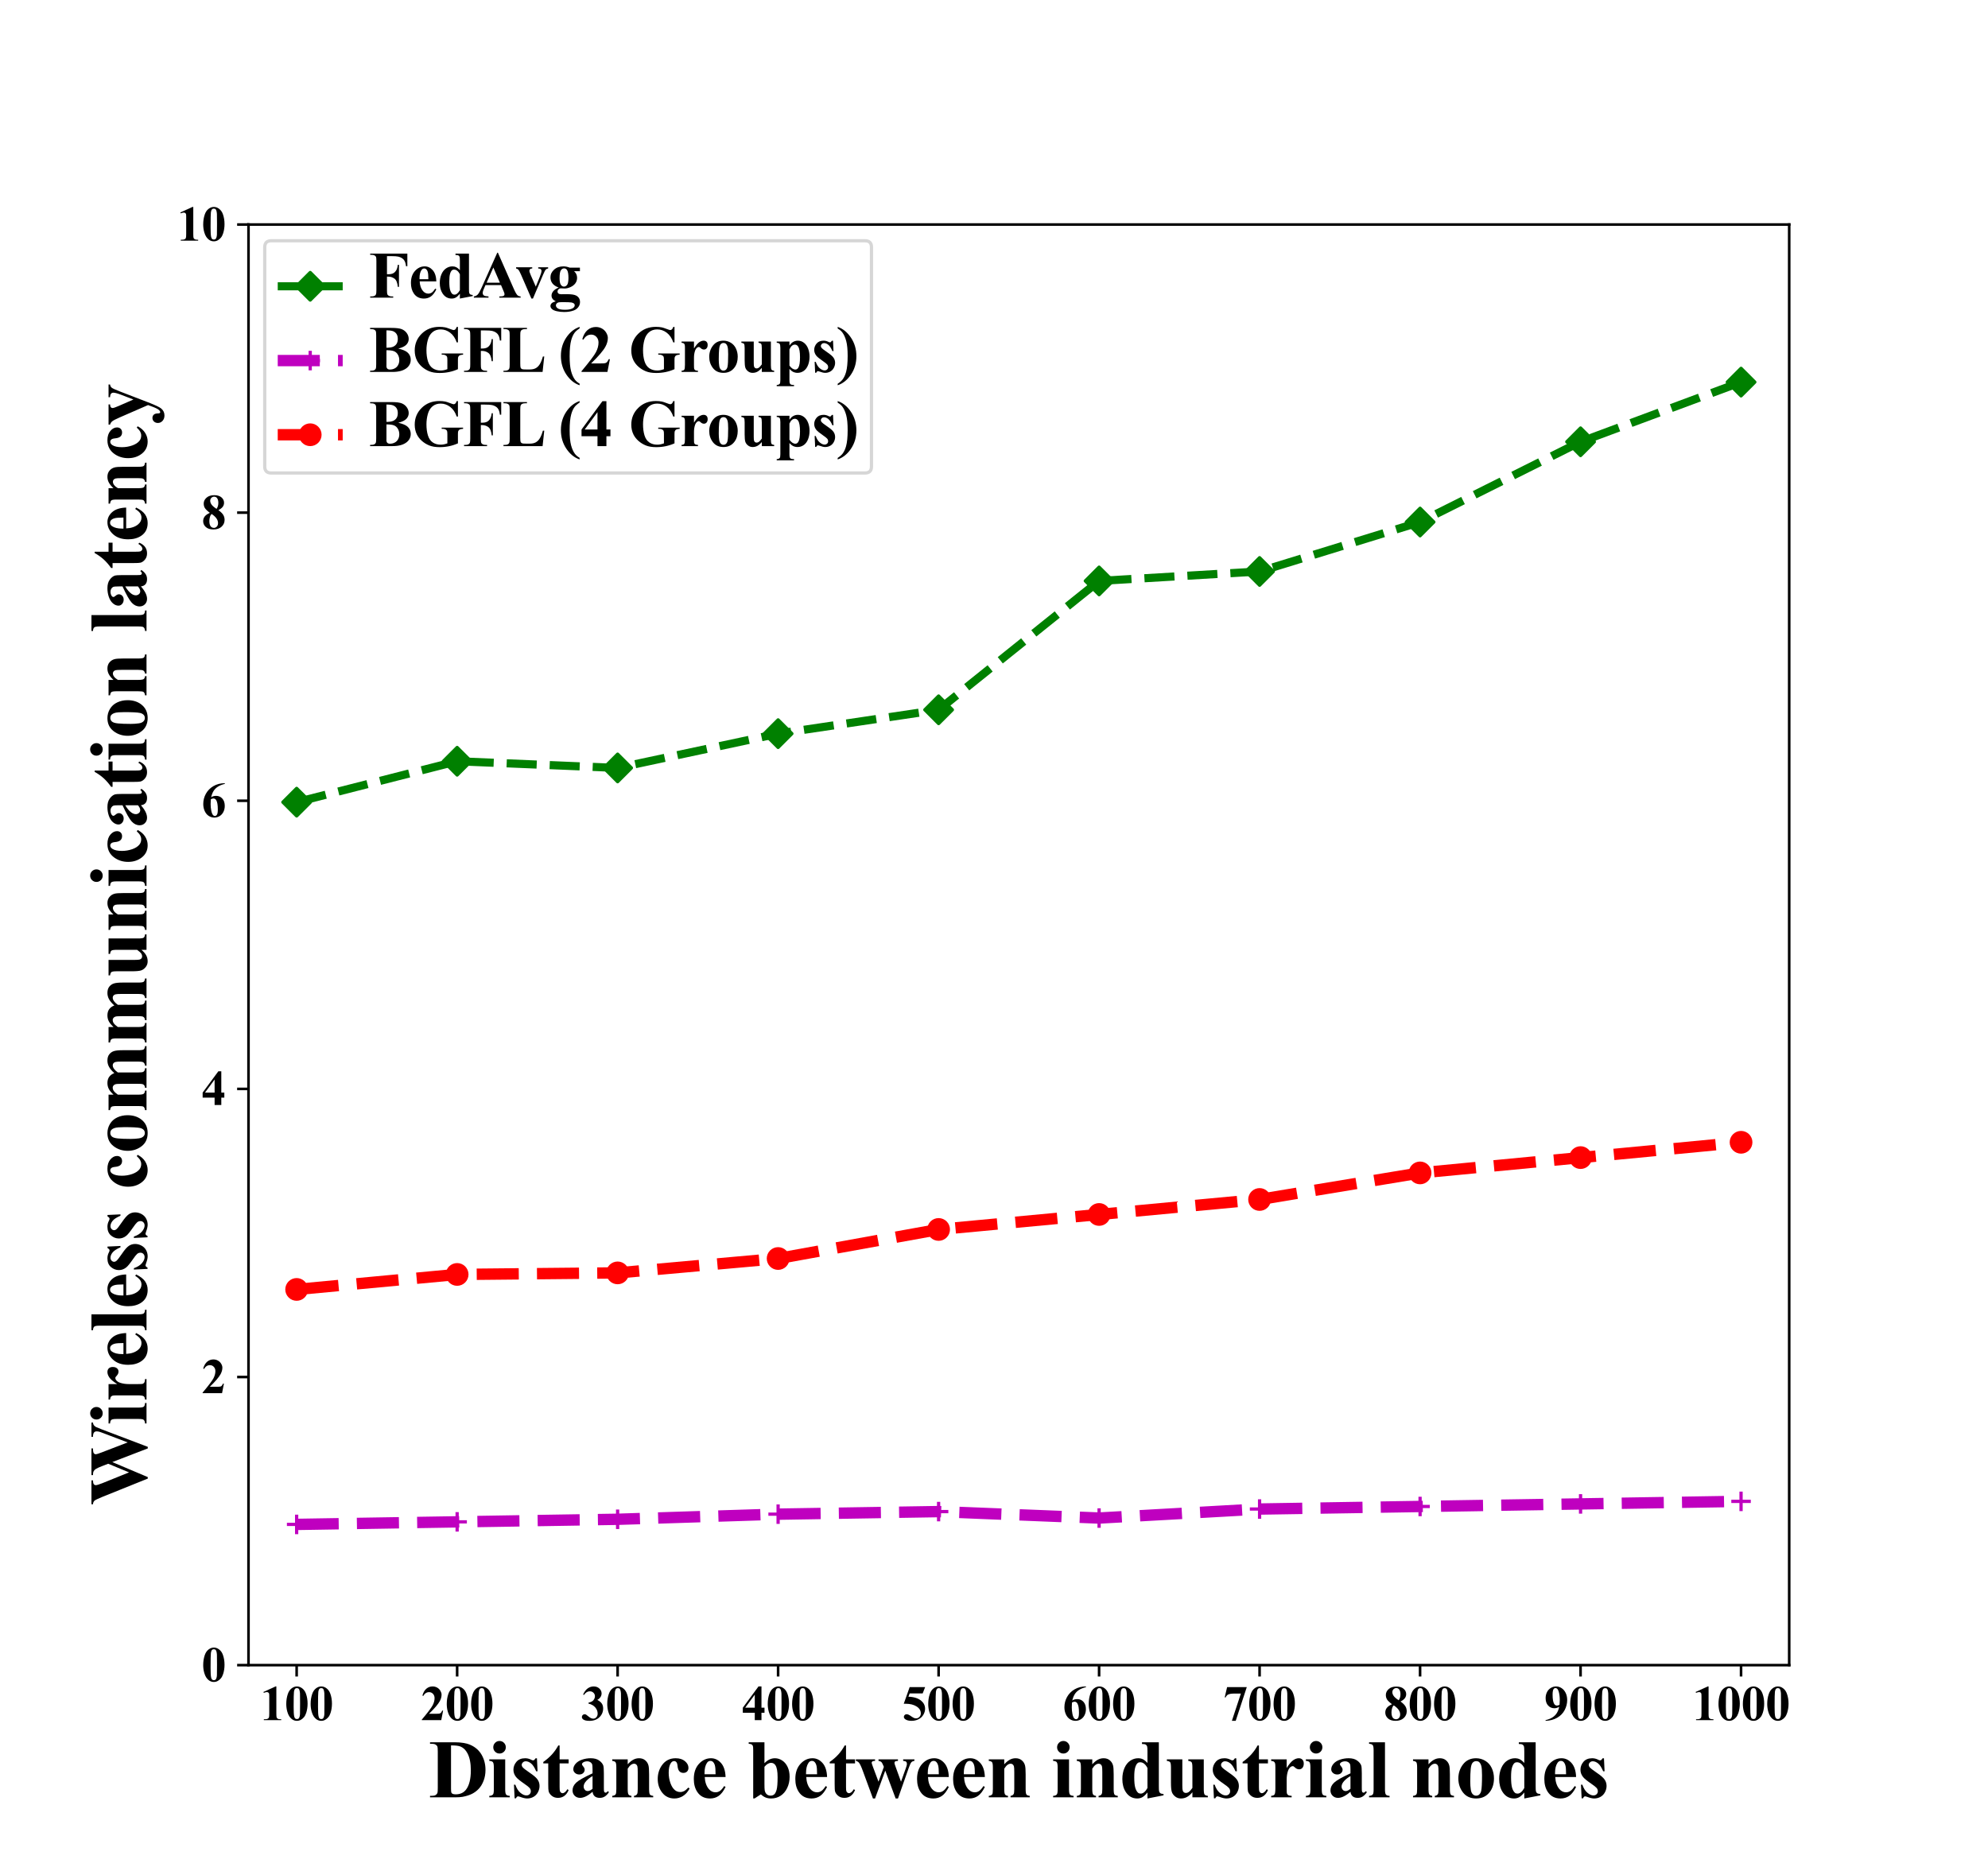 <svg xmlns="http://www.w3.org/2000/svg" xmlns:xlink="http://www.w3.org/1999/xlink" width="816" height="768" version="1.1" viewBox="0 0 612 576"><defs><style type="text/css">*{stroke-linecap:butt;stroke-linejoin:round}</style></defs><g id="figure_1"><g id="patch_1"><path d="M 0 576 L 612 576 L 612 0 L 0 0 z" style="fill:#fff"/></g><g id="axes_1"><g id="patch_2"><path d="M 76.5 512.64 L 550.8 512.64 L 550.8 69.12 L 76.5 69.12 z" style="fill:#fff"/></g><g id="matplotlib.axis_1"><g id="xtick_1"><g id="line2d_1"><defs><path id="m5205956c44" d="M 0 0 L 0 3.5" style="stroke:#000;stroke-width:.8"/></defs><g><use style="stroke:#000;stroke-width:.8" x="91.322" y="512.64" xlink:href="#m5205956c44"/></g></g><g id="text_1"><g transform="translate(80.072 529.573)scale(0.15 -0.15)"><defs><path id="TimesNewRomanPS-BoldMT-31" d="M 2084 4325 L 2084 859 Q 2084 469 2118 361 Q 2153 253 2262 184 Q 2372 116 2613 116 L 2709 116 L 2709 0 L 478 0 L 478 116 L 591 116 Q 863 116 978 178 Q 1094 241 1134 350 Q 1175 459 1175 859 L 1175 3056 Q 1175 3350 1147 3423 Q 1119 3497 1042 3548 Q 966 3600 866 3600 Q 706 3600 478 3500 L 422 3613 L 1981 4325 L 2084 4325 z" transform="scale(0.016)"/><path id="TimesNewRomanPS-BoldMT-30" d="M 2966 2119 Q 2966 1484 2788 934 Q 2681 597 2501 381 Q 2322 166 2094 39 Q 1866 -88 1597 -88 Q 1291 -88 1044 68 Q 797 225 606 516 Q 469 728 366 1081 Q 231 1559 231 2069 Q 231 2759 425 3338 Q 584 3816 909 4070 Q 1234 4325 1597 4325 Q 1966 4325 2286 4073 Q 2606 3822 2756 3397 Q 2966 2813 2966 2119 z M 2003 2125 Q 2003 3238 1991 3422 Q 1959 3856 1841 4009 Q 1763 4109 1588 4109 Q 1453 4109 1375 4034 Q 1259 3925 1218 3648 Q 1178 3372 1178 1719 Q 1178 819 1241 513 Q 1288 291 1375 216 Q 1463 141 1606 141 Q 1763 141 1841 241 Q 1972 416 1991 781 L 2003 2125 z" transform="scale(0.016)"/></defs><use xlink:href="#TimesNewRomanPS-BoldMT-31"/><use x="50" xlink:href="#TimesNewRomanPS-BoldMT-30"/><use x="100" xlink:href="#TimesNewRomanPS-BoldMT-30"/></g></g></g><g id="xtick_2"><g id="line2d_2"><g><use style="stroke:#000;stroke-width:.8" x="140.728" y="512.64" xlink:href="#m5205956c44"/></g></g><g id="text_2"><g transform="translate(129.478 529.573)scale(0.15 -0.15)"><defs><path id="TimesNewRomanPS-BoldMT-32" d="M 2650 0 L 156 0 L 156 69 Q 1303 1434 1548 1906 Q 1794 2378 1794 2828 Q 1794 3156 1591 3373 Q 1388 3591 1094 3591 Q 613 3591 347 3109 L 231 3150 Q 400 3750 744 4037 Q 1088 4325 1538 4325 Q 1859 4325 2125 4175 Q 2391 4025 2541 3764 Q 2691 3503 2691 3275 Q 2691 2859 2459 2431 Q 2144 1853 1081 819 L 1997 819 Q 2334 819 2436 847 Q 2538 875 2603 942 Q 2669 1009 2775 1225 L 2888 1225 L 2650 0 z" transform="scale(0.016)"/></defs><use xlink:href="#TimesNewRomanPS-BoldMT-32"/><use x="50" xlink:href="#TimesNewRomanPS-BoldMT-30"/><use x="100" xlink:href="#TimesNewRomanPS-BoldMT-30"/></g></g></g><g id="xtick_3"><g id="line2d_3"><g><use style="stroke:#000;stroke-width:.8" x="190.134" y="512.64" xlink:href="#m5205956c44"/></g></g><g id="text_3"><g transform="translate(178.884 529.573)scale(0.15 -0.15)"><defs><path id="TimesNewRomanPS-BoldMT-33" d="M 947 2125 L 947 2234 Q 1303 2338 1440 2427 Q 1578 2516 1678 2698 Q 1778 2881 1778 3069 Q 1778 3328 1589 3514 Q 1400 3700 1119 3700 Q 681 3700 375 3238 L 259 3278 Q 484 3800 836 4062 Q 1188 4325 1619 4325 Q 2059 4325 2345 4056 Q 2631 3788 2631 3428 Q 2631 3194 2498 2976 Q 2366 2759 2081 2594 Q 2447 2416 2639 2155 Q 2831 1894 2831 1500 Q 2831 838 2351 373 Q 1872 -91 1066 -91 Q 528 -91 281 88 Q 103 213 103 409 Q 103 553 206 654 Q 309 756 444 756 Q 547 756 638 713 Q 688 688 992 439 Q 1297 191 1563 191 Q 1794 191 1959 373 Q 2125 556 2125 838 Q 2125 1266 1825 1627 Q 1525 1988 947 2125 z" transform="scale(0.016)"/></defs><use xlink:href="#TimesNewRomanPS-BoldMT-33"/><use x="50" xlink:href="#TimesNewRomanPS-BoldMT-30"/><use x="100" xlink:href="#TimesNewRomanPS-BoldMT-30"/></g></g></g><g id="xtick_4"><g id="line2d_4"><g><use style="stroke:#000;stroke-width:.8" x="239.541" y="512.64" xlink:href="#m5205956c44"/></g></g><g id="text_4"><g transform="translate(228.291 529.573)scale(0.15 -0.15)"><defs><path id="TimesNewRomanPS-BoldMT-34" d="M 159 1597 L 2172 4325 L 2553 4325 L 2553 1597 L 2941 1597 L 2941 950 L 2553 950 L 2553 0 L 1694 0 L 1694 950 L 159 950 L 159 1597 z M 463 1597 L 1694 1597 L 1694 3269 L 463 1597 z" transform="scale(0.016)"/></defs><use xlink:href="#TimesNewRomanPS-BoldMT-34"/><use x="50" xlink:href="#TimesNewRomanPS-BoldMT-30"/><use x="100" xlink:href="#TimesNewRomanPS-BoldMT-30"/></g></g></g><g id="xtick_5"><g id="line2d_5"><g><use style="stroke:#000;stroke-width:.8" x="288.947" y="512.64" xlink:href="#m5205956c44"/></g></g><g id="text_5"><g transform="translate(277.697 529.573)scale(0.15 -0.15)"><defs><path id="TimesNewRomanPS-BoldMT-35" d="M 975 4238 L 2959 4238 L 2644 3431 L 975 3431 L 816 3009 Q 1894 2969 2475 2472 Q 2953 2063 2953 1453 Q 2953 1063 2731 689 Q 2509 316 2106 114 Q 1703 -88 1222 -88 Q 703 -88 425 106 Q 231 244 231 419 Q 231 553 332 656 Q 434 759 569 759 Q 691 759 816 709 Q 941 659 1244 447 Q 1434 316 1572 266 Q 1669 228 1791 228 Q 2047 228 2226 415 Q 2406 603 2406 866 Q 2406 1416 1856 1759 Q 1306 2103 469 2103 Q 384 2103 216 2100 L 975 4238 z" transform="scale(0.016)"/></defs><use xlink:href="#TimesNewRomanPS-BoldMT-35"/><use x="50" xlink:href="#TimesNewRomanPS-BoldMT-30"/><use x="100" xlink:href="#TimesNewRomanPS-BoldMT-30"/></g></g></g><g id="xtick_6"><g id="line2d_6"><g><use style="stroke:#000;stroke-width:.8" x="338.353" y="512.64" xlink:href="#m5205956c44"/></g></g><g id="text_6"><g transform="translate(327.103 529.573)scale(0.15 -0.15)"><defs><path id="TimesNewRomanPS-BoldMT-36" d="M 3006 4325 L 3006 4238 Q 2441 4094 2098 3867 Q 1756 3641 1557 3317 Q 1359 2994 1250 2516 Q 1388 2609 1478 2638 Q 1681 2700 1888 2700 Q 2363 2700 2680 2354 Q 2997 2009 2997 1413 Q 2997 994 2825 644 Q 2653 294 2337 103 Q 2022 -88 1663 -88 Q 1272 -88 940 126 Q 609 341 423 753 Q 238 1166 238 1650 Q 238 2363 580 2977 Q 922 3591 1551 3955 Q 2181 4319 3006 4325 z M 1209 2263 Q 1184 1831 1184 1631 Q 1184 1200 1267 797 Q 1350 394 1494 231 Q 1597 116 1738 116 Q 1881 116 1993 283 Q 2106 450 2106 963 Q 2106 1825 1897 2153 Q 1763 2366 1534 2366 Q 1409 2366 1209 2263 z" transform="scale(0.016)"/></defs><use xlink:href="#TimesNewRomanPS-BoldMT-36"/><use x="50" xlink:href="#TimesNewRomanPS-BoldMT-30"/><use x="100" xlink:href="#TimesNewRomanPS-BoldMT-30"/></g></g></g><g id="xtick_7"><g id="line2d_7"><g><use style="stroke:#000;stroke-width:.8" x="387.759" y="512.64" xlink:href="#m5205956c44"/></g></g><g id="text_7"><g transform="translate(376.509 529.573)scale(0.15 -0.15)"><defs><path id="TimesNewRomanPS-BoldMT-37" d="M 1134 -88 L 2288 3409 L 1409 3409 Q 894 3409 634 3275 Q 453 3181 334 2922 L 216 2922 L 522 4238 L 3047 4238 L 1625 -88 L 1134 -88 z" transform="scale(0.016)"/></defs><use xlink:href="#TimesNewRomanPS-BoldMT-37"/><use x="50" xlink:href="#TimesNewRomanPS-BoldMT-30"/><use x="100" xlink:href="#TimesNewRomanPS-BoldMT-30"/></g></g></g><g id="xtick_8"><g id="line2d_8"><g><use style="stroke:#000;stroke-width:.8" x="437.166" y="512.64" xlink:href="#m5205956c44"/></g></g><g id="text_8"><g transform="translate(425.916 529.573)scale(0.15 -0.15)"><defs><path id="TimesNewRomanPS-BoldMT-38" d="M 2181 2394 Q 2628 2066 2801 1783 Q 2975 1500 2975 1134 Q 2975 622 2589 267 Q 2203 -88 1541 -88 Q 913 -88 569 221 Q 225 531 225 978 Q 225 1319 423 1575 Q 622 1831 1084 2044 Q 581 2428 439 2672 Q 297 2916 297 3238 Q 297 3663 658 3986 Q 1019 4309 1647 4309 Q 2253 4309 2579 4023 Q 2906 3738 2906 3338 Q 2906 3038 2729 2808 Q 2553 2578 2181 2394 z M 1944 2553 Q 2059 2709 2115 2903 Q 2172 3097 2172 3328 Q 2172 3734 1997 3950 Q 1866 4116 1634 4116 Q 1425 4116 1278 3964 Q 1131 3813 1131 3588 Q 1131 3359 1295 3114 Q 1459 2869 1944 2553 z M 1319 1894 Q 1222 1806 1181 1734 Q 1119 1625 1069 1415 Q 1019 1206 1019 978 Q 1019 684 1094 486 Q 1169 288 1308 200 Q 1447 113 1594 113 Q 1822 113 1978 280 Q 2134 447 2134 738 Q 2134 1344 1319 1894 z" transform="scale(0.016)"/></defs><use xlink:href="#TimesNewRomanPS-BoldMT-38"/><use x="50" xlink:href="#TimesNewRomanPS-BoldMT-30"/><use x="100" xlink:href="#TimesNewRomanPS-BoldMT-30"/></g></g></g><g id="xtick_9"><g id="line2d_9"><g><use style="stroke:#000;stroke-width:.8" x="486.572" y="512.64" xlink:href="#m5205956c44"/></g></g><g id="text_9"><g transform="translate(475.322 529.573)scale(0.15 -0.15)"><defs><path id="TimesNewRomanPS-BoldMT-39" d="M 197 -88 L 197 0 Q 716 119 1077 350 Q 1438 581 1648 922 Q 1859 1263 1944 1706 Q 1750 1606 1614 1567 Q 1478 1528 1328 1528 Q 847 1528 526 1875 Q 206 2222 206 2825 Q 206 3244 379 3592 Q 553 3941 875 4133 Q 1197 4325 1544 4325 Q 1916 4325 2247 4112 Q 2578 3900 2775 3497 Q 2972 3094 2972 2578 Q 2972 1909 2651 1296 Q 2331 684 1697 314 Q 1063 -56 197 -88 z M 1991 1969 Q 2022 2319 2022 2584 Q 2022 3153 1891 3644 Q 1816 3916 1669 4044 Q 1591 4113 1466 4113 Q 1309 4113 1222 3978 Q 1100 3794 1100 3275 Q 1100 2409 1306 2081 Q 1441 1869 1669 1869 Q 1791 1869 1991 1969 z" transform="scale(0.016)"/></defs><use xlink:href="#TimesNewRomanPS-BoldMT-39"/><use x="50" xlink:href="#TimesNewRomanPS-BoldMT-30"/><use x="100" xlink:href="#TimesNewRomanPS-BoldMT-30"/></g></g></g><g id="xtick_10"><g id="line2d_10"><g><use style="stroke:#000;stroke-width:.8" x="535.978" y="512.64" xlink:href="#m5205956c44"/></g></g><g id="text_10"><g transform="translate(520.978 529.573)scale(0.15 -0.15)"><use xlink:href="#TimesNewRomanPS-BoldMT-31"/><use x="50" xlink:href="#TimesNewRomanPS-BoldMT-30"/><use x="100" xlink:href="#TimesNewRomanPS-BoldMT-30"/><use x="150" xlink:href="#TimesNewRomanPS-BoldMT-30"/></g></g></g><g id="text_11"><g transform="translate(132.046 553.336)scale(0.25 -0.25)"><defs><path id="TimesNewRomanPS-BoldMT-44" d="M 84 0 L 84 116 L 225 116 Q 409 116 507 173 Q 606 231 653 331 Q 681 397 681 725 L 681 3513 Q 681 3838 647 3919 Q 613 4000 508 4061 Q 403 4122 225 4122 L 84 4122 L 84 4238 L 1981 4238 Q 2741 4238 3203 4031 Q 3769 3778 4061 3265 Q 4353 2753 4353 2106 Q 4353 1659 4209 1282 Q 4066 906 3837 661 Q 3609 416 3311 267 Q 3013 119 2581 38 Q 2391 0 1981 0 L 84 0 z M 1700 3997 L 1700 691 Q 1700 428 1725 368 Q 1750 309 1809 278 Q 1894 231 2053 231 Q 2575 231 2850 588 Q 3225 1069 3225 2081 Q 3225 2897 2969 3384 Q 2766 3766 2447 3903 Q 2222 4000 1700 3997 z" transform="scale(0.016)"/><path id="TimesNewRomanPS-BoldMT-69" d="M 919 4338 Q 1122 4338 1262 4195 Q 1403 4053 1403 3853 Q 1403 3653 1261 3512 Q 1119 3372 919 3372 Q 719 3372 578 3512 Q 438 3653 438 3853 Q 438 4053 578 4195 Q 719 4338 919 4338 z M 1356 2922 L 1356 606 Q 1356 297 1428 211 Q 1500 125 1709 113 L 1709 0 L 131 0 L 131 113 Q 325 119 419 225 Q 481 297 481 606 L 481 2313 Q 481 2622 409 2708 Q 338 2794 131 2806 L 131 2922 L 1356 2922 z" transform="scale(0.016)"/><path id="TimesNewRomanPS-BoldMT-73" d="M 2063 3003 L 2109 2006 L 2003 2006 Q 1813 2450 1608 2612 Q 1403 2775 1200 2775 Q 1072 2775 981 2689 Q 891 2603 891 2491 Q 891 2406 953 2328 Q 1053 2200 1512 1889 Q 1972 1578 2117 1361 Q 2263 1144 2263 875 Q 2263 631 2141 397 Q 2019 163 1797 37 Q 1575 -88 1306 -88 Q 1097 -88 747 44 Q 653 78 619 78 Q 516 78 447 -78 L 344 -78 L 294 972 L 400 972 Q 541 559 786 353 Q 1031 147 1250 147 Q 1400 147 1495 239 Q 1591 331 1591 463 Q 1591 613 1497 722 Q 1403 831 1078 1053 Q 600 1384 459 1559 Q 253 1816 253 2125 Q 253 2463 486 2736 Q 719 3009 1159 3009 Q 1397 3009 1619 2894 Q 1703 2847 1756 2847 Q 1813 2847 1847 2870 Q 1881 2894 1956 3003 L 2063 3003 z" transform="scale(0.016)"/><path id="TimesNewRomanPS-BoldMT-74" d="M 1375 3991 L 1375 2922 L 2069 2922 L 2069 2613 L 1375 2613 L 1375 809 Q 1375 556 1398 482 Q 1422 409 1481 364 Q 1541 319 1591 319 Q 1794 319 1975 628 L 2069 559 Q 1816 -41 1247 -41 Q 969 -41 776 114 Q 584 269 531 459 Q 500 566 500 1034 L 500 2613 L 119 2613 L 119 2722 Q 513 3000 789 3306 Q 1066 3613 1272 3991 L 1375 3991 z" transform="scale(0.016)"/><path id="TimesNewRomanPS-BoldMT-61" d="M 1828 431 Q 1294 -41 869 -41 Q 619 -41 453 123 Q 288 288 288 534 Q 288 869 575 1136 Q 863 1403 1828 1847 L 1828 2141 Q 1828 2472 1792 2558 Q 1756 2644 1656 2708 Q 1556 2772 1431 2772 Q 1228 2772 1097 2681 Q 1016 2625 1016 2550 Q 1016 2484 1103 2388 Q 1222 2253 1222 2128 Q 1222 1975 1108 1867 Q 994 1759 809 1759 Q 613 1759 480 1878 Q 347 1997 347 2156 Q 347 2381 525 2586 Q 703 2791 1022 2900 Q 1341 3009 1684 3009 Q 2100 3009 2342 2832 Q 2584 2656 2656 2450 Q 2700 2319 2700 1847 L 2700 713 Q 2700 513 2715 461 Q 2731 409 2762 384 Q 2794 359 2834 359 Q 2916 359 3000 475 L 3094 400 Q 2938 169 2770 64 Q 2603 -41 2391 -41 Q 2141 -41 2000 76 Q 1859 194 1828 431 z M 1828 659 L 1828 1638 Q 1450 1416 1266 1163 Q 1144 994 1144 822 Q 1144 678 1247 569 Q 1325 484 1466 484 Q 1622 484 1828 659 z" transform="scale(0.016)"/><path id="TimesNewRomanPS-BoldMT-6e" d="M 1409 2922 L 1409 2544 Q 1634 2788 1840 2898 Q 2047 3009 2284 3009 Q 2569 3009 2756 2851 Q 2944 2694 3006 2459 Q 3056 2281 3056 1775 L 3056 638 Q 3056 300 3117 217 Q 3178 134 3372 113 L 3372 0 L 1894 0 L 1894 113 Q 2059 134 2131 250 Q 2181 328 2181 638 L 2181 1938 Q 2181 2297 2153 2390 Q 2125 2484 2058 2536 Q 1991 2588 1909 2588 Q 1641 2588 1409 2203 L 1409 638 Q 1409 309 1470 221 Q 1531 134 1697 113 L 1697 0 L 219 0 L 219 113 Q 403 131 481 231 Q 534 300 534 638 L 534 2288 Q 534 2619 473 2700 Q 413 2781 219 2806 L 219 2922 L 1409 2922 z" transform="scale(0.016)"/><path id="TimesNewRomanPS-BoldMT-63" d="M 2600 753 L 2697 678 Q 2491 291 2183 101 Q 1875 -88 1528 -88 Q 944 -88 594 353 Q 244 794 244 1413 Q 244 2009 563 2463 Q 947 3009 1622 3009 Q 2075 3009 2342 2781 Q 2609 2553 2609 2272 Q 2609 2094 2501 1987 Q 2394 1881 2219 1881 Q 2034 1881 1914 2003 Q 1794 2125 1766 2438 Q 1747 2634 1675 2713 Q 1603 2791 1506 2791 Q 1356 2791 1250 2631 Q 1088 2391 1088 1894 Q 1088 1481 1219 1104 Q 1350 728 1578 544 Q 1750 409 1984 409 Q 2138 409 2275 481 Q 2413 553 2600 753 z" transform="scale(0.016)"/><path id="TimesNewRomanPS-BoldMT-65" d="M 2691 1566 L 1088 1566 Q 1116 984 1397 647 Q 1613 388 1916 388 Q 2103 388 2256 492 Q 2409 597 2584 869 L 2691 800 Q 2453 316 2165 114 Q 1878 -88 1500 -88 Q 850 -88 516 413 Q 247 816 247 1413 Q 247 2144 642 2576 Q 1038 3009 1569 3009 Q 2013 3009 2339 2645 Q 2666 2281 2691 1566 z M 1922 1775 Q 1922 2278 1867 2465 Q 1813 2653 1697 2750 Q 1631 2806 1522 2806 Q 1359 2806 1256 2647 Q 1072 2369 1072 1884 L 1072 1775 L 1922 1775 z" transform="scale(0.016)"/><path id="TimesNewRomanPS-BoldMT-20" transform="scale(0.016)"/><path id="TimesNewRomanPS-BoldMT-62" d="M 1347 4238 L 1347 2628 Q 1716 3009 2153 3009 Q 2453 3009 2718 2832 Q 2984 2656 3134 2331 Q 3284 2006 3284 1581 Q 3284 1103 3093 712 Q 2903 322 2584 117 Q 2266 -88 1856 -88 Q 1619 -88 1434 -12 Q 1250 63 1072 231 L 588 -84 L 481 -84 L 481 3631 Q 481 3884 459 3944 Q 428 4031 361 4073 Q 294 4116 134 4122 L 134 4238 L 1347 4238 z M 1347 2350 L 1347 1050 Q 1347 653 1366 544 Q 1397 359 1515 245 Q 1634 131 1819 131 Q 1978 131 2092 222 Q 2206 313 2282 581 Q 2359 850 2359 1550 Q 2359 2222 2191 2472 Q 2069 2653 1863 2653 Q 1594 2653 1347 2350 z" transform="scale(0.016)"/><path id="TimesNewRomanPS-BoldMT-77" d="M 3113 -88 L 2313 2056 L 1528 -88 L 1366 -88 L 588 2031 Q 413 2516 291 2663 Q 213 2763 53 2806 L 53 2922 L 1528 2922 L 1528 2806 Q 1378 2806 1322 2762 Q 1266 2719 1266 2663 Q 1266 2609 1366 2344 L 1794 1203 L 2206 2344 L 2175 2419 Q 2081 2653 2011 2717 Q 1941 2781 1794 2806 L 1794 2922 L 3291 2922 L 3291 2806 Q 3116 2797 3069 2758 Q 3022 2719 3022 2647 Q 3022 2578 3113 2344 L 3525 1203 L 3900 2253 Q 3981 2478 3981 2559 Q 3981 2681 3922 2737 Q 3863 2794 3691 2806 L 3691 2922 L 4556 2922 L 4556 2806 Q 4413 2788 4328 2705 Q 4244 2622 4109 2234 L 3291 -88 L 3113 -88 z" transform="scale(0.016)"/><path id="TimesNewRomanPS-BoldMT-64" d="M 3056 4238 L 3056 875 Q 3056 534 3075 472 Q 3100 369 3170 319 Q 3241 269 3416 256 L 3416 153 L 2181 -88 L 2181 375 Q 1959 106 1786 9 Q 1613 -88 1394 -88 Q 834 -88 509 413 Q 247 819 247 1409 Q 247 1881 409 2254 Q 572 2628 855 2818 Q 1138 3009 1463 3009 Q 1672 3009 1834 2928 Q 1997 2847 2181 2644 L 2181 3525 Q 2181 3859 2153 3928 Q 2116 4019 2041 4062 Q 1966 4106 1759 4106 L 1759 4238 L 3056 4238 z M 2181 2256 Q 1950 2700 1616 2700 Q 1500 2700 1425 2638 Q 1309 2541 1236 2297 Q 1163 2053 1163 1550 Q 1163 997 1244 731 Q 1325 466 1466 347 Q 1538 288 1663 288 Q 1938 288 2181 719 L 2181 2256 z" transform="scale(0.016)"/><path id="TimesNewRomanPS-BoldMT-75" d="M 3038 2922 L 3038 634 Q 3038 300 3100 217 Q 3163 134 3353 113 L 3353 0 L 2163 0 L 2163 391 Q 1953 141 1743 26 Q 1534 -88 1275 -88 Q 1028 -88 836 64 Q 644 216 578 419 Q 513 622 513 1128 L 513 2288 Q 513 2619 452 2700 Q 391 2781 197 2806 L 197 2922 L 1388 2922 L 1388 925 Q 1388 613 1417 522 Q 1447 431 1511 384 Q 1575 338 1659 338 Q 1772 338 1863 397 Q 1988 478 2163 725 L 2163 2288 Q 2163 2619 2102 2700 Q 2041 2781 1847 2806 L 1847 2922 L 3038 2922 z" transform="scale(0.016)"/><path id="TimesNewRomanPS-BoldMT-72" d="M 1428 2922 L 1428 2259 Q 1719 2713 1937 2861 Q 2156 3009 2359 3009 Q 2534 3009 2639 2901 Q 2744 2794 2744 2597 Q 2744 2388 2642 2272 Q 2541 2156 2397 2156 Q 2231 2156 2109 2262 Q 1988 2369 1966 2381 Q 1934 2400 1894 2400 Q 1803 2400 1722 2331 Q 1594 2225 1528 2028 Q 1428 1725 1428 1359 L 1428 688 L 1431 513 Q 1431 334 1453 284 Q 1491 200 1564 161 Q 1638 122 1813 113 L 1813 0 L 234 0 L 234 113 Q 425 128 492 217 Q 559 306 559 688 L 559 2303 Q 559 2553 534 2622 Q 503 2709 443 2750 Q 384 2791 234 2806 L 234 2922 L 1428 2922 z" transform="scale(0.016)"/><path id="TimesNewRomanPS-BoldMT-6c" d="M 1359 4238 L 1359 606 Q 1359 297 1431 211 Q 1503 125 1713 113 L 1713 0 L 134 0 L 134 113 Q 328 119 422 225 Q 484 297 484 606 L 484 3631 Q 484 3938 412 4023 Q 341 4109 134 4122 L 134 4238 L 1359 4238 z" transform="scale(0.016)"/><path id="TimesNewRomanPS-BoldMT-6f" d="M 1594 3009 Q 1975 3009 2303 2812 Q 2631 2616 2801 2253 Q 2972 1891 2972 1459 Q 2972 838 2656 419 Q 2275 -88 1603 -88 Q 944 -88 587 375 Q 231 838 231 1447 Q 231 2075 595 2542 Q 959 3009 1594 3009 z M 1606 2788 Q 1447 2788 1333 2667 Q 1219 2547 1183 2192 Q 1147 1838 1147 1206 Q 1147 872 1191 581 Q 1225 359 1337 243 Q 1450 128 1594 128 Q 1734 128 1828 206 Q 1950 313 1991 503 Q 2053 800 2053 1703 Q 2053 2234 1993 2432 Q 1934 2631 1819 2722 Q 1738 2788 1606 2788 z" transform="scale(0.016)"/></defs><use xlink:href="#TimesNewRomanPS-BoldMT-44"/><use x="72.217" xlink:href="#TimesNewRomanPS-BoldMT-69"/><use x="100" xlink:href="#TimesNewRomanPS-BoldMT-73"/><use x="138.916" xlink:href="#TimesNewRomanPS-BoldMT-74"/><use x="172.217" xlink:href="#TimesNewRomanPS-BoldMT-61"/><use x="222.217" xlink:href="#TimesNewRomanPS-BoldMT-6e"/><use x="277.832" xlink:href="#TimesNewRomanPS-BoldMT-63"/><use x="322.217" xlink:href="#TimesNewRomanPS-BoldMT-65"/><use x="366.602" xlink:href="#TimesNewRomanPS-BoldMT-20"/><use x="391.602" xlink:href="#TimesNewRomanPS-BoldMT-62"/><use x="447.217" xlink:href="#TimesNewRomanPS-BoldMT-65"/><use x="491.602" xlink:href="#TimesNewRomanPS-BoldMT-74"/><use x="524.902" xlink:href="#TimesNewRomanPS-BoldMT-77"/><use x="597.119" xlink:href="#TimesNewRomanPS-BoldMT-65"/><use x="641.504" xlink:href="#TimesNewRomanPS-BoldMT-65"/><use x="685.889" xlink:href="#TimesNewRomanPS-BoldMT-6e"/><use x="741.504" xlink:href="#TimesNewRomanPS-BoldMT-20"/><use x="766.504" xlink:href="#TimesNewRomanPS-BoldMT-69"/><use x="794.287" xlink:href="#TimesNewRomanPS-BoldMT-6e"/><use x="849.902" xlink:href="#TimesNewRomanPS-BoldMT-64"/><use x="905.518" xlink:href="#TimesNewRomanPS-BoldMT-75"/><use x="961.133" xlink:href="#TimesNewRomanPS-BoldMT-73"/><use x="1000.049" xlink:href="#TimesNewRomanPS-BoldMT-74"/><use x="1033.35" xlink:href="#TimesNewRomanPS-BoldMT-72"/><use x="1077.734" xlink:href="#TimesNewRomanPS-BoldMT-69"/><use x="1105.518" xlink:href="#TimesNewRomanPS-BoldMT-61"/><use x="1155.518" xlink:href="#TimesNewRomanPS-BoldMT-6c"/><use x="1183.301" xlink:href="#TimesNewRomanPS-BoldMT-20"/><use x="1208.301" xlink:href="#TimesNewRomanPS-BoldMT-6e"/><use x="1263.916" xlink:href="#TimesNewRomanPS-BoldMT-6f"/><use x="1313.916" xlink:href="#TimesNewRomanPS-BoldMT-64"/><use x="1369.531" xlink:href="#TimesNewRomanPS-BoldMT-65"/><use x="1413.916" xlink:href="#TimesNewRomanPS-BoldMT-73"/></g></g></g><g id="matplotlib.axis_2"><g id="ytick_1"><g id="line2d_11"><defs><path id="m588c757313" d="M 0 0 L -3.5 0" style="stroke:#000;stroke-width:.8"/></defs><g><use style="stroke:#000;stroke-width:.8" x="76.5" y="512.64" xlink:href="#m588c757313"/></g></g><g id="text_12"><g transform="translate(62 517.606)scale(0.15 -0.15)"><use xlink:href="#TimesNewRomanPS-BoldMT-30"/></g></g></g><g id="ytick_2"><g id="line2d_12"><g><use style="stroke:#000;stroke-width:.8" x="76.5" y="423.936" xlink:href="#m588c757313"/></g></g><g id="text_13"><g transform="translate(62 428.902)scale(0.15 -0.15)"><use xlink:href="#TimesNewRomanPS-BoldMT-32"/></g></g></g><g id="ytick_3"><g id="line2d_13"><g><use style="stroke:#000;stroke-width:.8" x="76.5" y="335.232" xlink:href="#m588c757313"/></g></g><g id="text_14"><g transform="translate(62 340.198)scale(0.15 -0.15)"><use xlink:href="#TimesNewRomanPS-BoldMT-34"/></g></g></g><g id="ytick_4"><g id="line2d_14"><g><use style="stroke:#000;stroke-width:.8" x="76.5" y="246.528" xlink:href="#m588c757313"/></g></g><g id="text_15"><g transform="translate(62 251.494)scale(0.15 -0.15)"><use xlink:href="#TimesNewRomanPS-BoldMT-36"/></g></g></g><g id="ytick_5"><g id="line2d_15"><g><use style="stroke:#000;stroke-width:.8" x="76.5" y="157.824" xlink:href="#m588c757313"/></g></g><g id="text_16"><g transform="translate(62 162.79)scale(0.15 -0.15)"><use xlink:href="#TimesNewRomanPS-BoldMT-38"/></g></g></g><g id="ytick_6"><g id="line2d_16"><g><use style="stroke:#000;stroke-width:.8" x="76.5" y="69.12" xlink:href="#m588c757313"/></g></g><g id="text_17"><g transform="translate(54.5 74.086)scale(0.15 -0.15)"><use xlink:href="#TimesNewRomanPS-BoldMT-31"/><use x="50" xlink:href="#TimesNewRomanPS-BoldMT-30"/></g></g></g><g id="text_18"><g transform="translate(45.105 463.331)rotate(-90)scale(0.25 -0.25)"><defs><path id="TimesNewRomanPS-BoldMT-57" d="M 6344 4238 L 6344 4122 Q 6225 4113 6144 4056 Q 6063 4000 6000 3884 Q 5981 3847 5803 3400 L 4475 -97 L 4353 -97 L 3303 2634 L 2147 -97 L 2031 -97 L 638 3363 Q 425 3884 340 3993 Q 256 4103 56 4122 L 56 4238 L 1894 4238 L 1894 4122 Q 1672 4116 1598 4055 Q 1525 3994 1525 3903 Q 1525 3784 1678 3400 L 2509 1344 L 3175 2950 L 3000 3400 Q 2856 3769 2778 3892 Q 2700 4016 2598 4069 Q 2497 4122 2300 4122 L 2300 4238 L 4353 4238 L 4353 4122 Q 4138 4119 4044 4088 Q 3978 4066 3940 4014 Q 3903 3963 3903 3897 Q 3903 3825 4044 3456 L 4816 1450 L 5506 3266 Q 5616 3547 5641 3650 Q 5666 3753 5666 3841 Q 5666 3969 5578 4042 Q 5491 4116 5244 4122 L 5244 4238 L 6344 4238 z" transform="scale(0.016)"/><path id="TimesNewRomanPS-BoldMT-6d" d="M 1428 2922 L 1428 2538 Q 1669 2800 1873 2904 Q 2078 3009 2322 3009 Q 2603 3009 2793 2878 Q 2984 2747 3088 2478 Q 3338 2759 3567 2884 Q 3797 3009 4047 3009 Q 4350 3009 4529 2870 Q 4709 2731 4779 2517 Q 4850 2303 4850 1834 L 4850 638 Q 4850 300 4911 219 Q 4972 138 5166 113 L 5166 0 L 3656 0 L 3656 113 Q 3834 128 3919 250 Q 3975 334 3975 638 L 3975 1894 Q 3975 2284 3944 2390 Q 3913 2497 3845 2548 Q 3778 2600 3688 2600 Q 3553 2600 3415 2501 Q 3278 2403 3138 2206 L 3138 638 Q 3138 322 3191 241 Q 3263 125 3466 113 L 3466 0 L 1953 0 L 1953 113 Q 2075 119 2145 173 Q 2216 228 2239 304 Q 2263 381 2263 638 L 2263 1894 Q 2263 2291 2231 2391 Q 2200 2491 2126 2547 Q 2053 2603 1969 2603 Q 1844 2603 1741 2538 Q 1594 2441 1428 2206 L 1428 638 Q 1428 328 1489 229 Q 1550 131 1744 113 L 1744 0 L 238 0 L 238 113 Q 422 131 500 231 Q 553 300 553 638 L 553 2288 Q 553 2619 492 2700 Q 431 2781 238 2806 L 238 2922 L 1428 2922 z" transform="scale(0.016)"/><path id="TimesNewRomanPS-BoldMT-79" d="M 1556 -119 L 613 2047 Q 400 2538 298 2650 Q 197 2763 53 2806 L 53 2922 L 1606 2922 L 1606 2806 Q 1453 2800 1390 2747 Q 1328 2694 1328 2619 Q 1328 2500 1484 2150 L 1984 1006 L 2325 1891 Q 2509 2363 2509 2547 Q 2509 2663 2432 2731 Q 2356 2800 2163 2806 L 2163 2922 L 3141 2922 L 3141 2806 Q 2997 2791 2906 2695 Q 2816 2600 2603 2047 L 1769 -119 Q 1453 -931 1300 -1119 Q 1084 -1381 759 -1381 Q 500 -1381 339 -1232 Q 178 -1084 178 -875 Q 178 -694 289 -575 Q 400 -456 563 -456 Q 719 -456 814 -556 Q 909 -656 913 -866 Q 916 -984 941 -1019 Q 966 -1053 1013 -1053 Q 1088 -1053 1172 -963 Q 1297 -831 1466 -363 L 1556 -119 z" transform="scale(0.016)"/></defs><use xlink:href="#TimesNewRomanPS-BoldMT-57"/><use x="98.25" xlink:href="#TimesNewRomanPS-BoldMT-69"/><use x="126.033" xlink:href="#TimesNewRomanPS-BoldMT-72"/><use x="168.668" xlink:href="#TimesNewRomanPS-BoldMT-65"/><use x="213.053" xlink:href="#TimesNewRomanPS-BoldMT-6c"/><use x="240.836" xlink:href="#TimesNewRomanPS-BoldMT-65"/><use x="285.221" xlink:href="#TimesNewRomanPS-BoldMT-73"/><use x="324.137" xlink:href="#TimesNewRomanPS-BoldMT-73"/><use x="363.053" xlink:href="#TimesNewRomanPS-BoldMT-20"/><use x="388.053" xlink:href="#TimesNewRomanPS-BoldMT-63"/><use x="432.438" xlink:href="#TimesNewRomanPS-BoldMT-6f"/><use x="482.438" xlink:href="#TimesNewRomanPS-BoldMT-6d"/><use x="565.738" xlink:href="#TimesNewRomanPS-BoldMT-6d"/><use x="649.039" xlink:href="#TimesNewRomanPS-BoldMT-75"/><use x="704.654" xlink:href="#TimesNewRomanPS-BoldMT-6e"/><use x="760.27" xlink:href="#TimesNewRomanPS-BoldMT-69"/><use x="788.053" xlink:href="#TimesNewRomanPS-BoldMT-63"/><use x="832.438" xlink:href="#TimesNewRomanPS-BoldMT-61"/><use x="882.438" xlink:href="#TimesNewRomanPS-BoldMT-74"/><use x="915.738" xlink:href="#TimesNewRomanPS-BoldMT-69"/><use x="943.521" xlink:href="#TimesNewRomanPS-BoldMT-6f"/><use x="993.521" xlink:href="#TimesNewRomanPS-BoldMT-6e"/><use x="1049.137" xlink:href="#TimesNewRomanPS-BoldMT-20"/><use x="1074.137" xlink:href="#TimesNewRomanPS-BoldMT-6c"/><use x="1101.92" xlink:href="#TimesNewRomanPS-BoldMT-61"/><use x="1151.92" xlink:href="#TimesNewRomanPS-BoldMT-74"/><use x="1185.221" xlink:href="#TimesNewRomanPS-BoldMT-65"/><use x="1229.605" xlink:href="#TimesNewRomanPS-BoldMT-6e"/><use x="1285.221" xlink:href="#TimesNewRomanPS-BoldMT-63"/><use x="1329.605" xlink:href="#TimesNewRomanPS-BoldMT-79"/></g></g></g><g id="line2d_17"><path d="M 91.322 246.954 L 140.728 234.36 L 190.134 236.418 L 239.541 225.862 L 288.947 218.52 L 338.353 178.846 L 387.759 175.934 L 437.166 160.711 L 486.572 136.007 L 535.978 117.635" clip-path="url(#p1b55d087c0)" style="fill:none;stroke:green;stroke-dasharray:9.25,4;stroke-dashoffset:0;stroke-width:2.5"/><defs><path id="m665ad89059" d="M -0 4.243 L 4.243 0 L 0 -4.243 L -4.243 -0 z" style="stroke:green;stroke-linejoin:miter"/></defs><g clip-path="url(#p1b55d087c0)"><use style="fill:green;stroke:green;stroke-linejoin:miter" x="91.322" y="246.954" xlink:href="#m665ad89059"/><use style="fill:green;stroke:green;stroke-linejoin:miter" x="140.728" y="234.36" xlink:href="#m665ad89059"/><use style="fill:green;stroke:green;stroke-linejoin:miter" x="190.134" y="236.418" xlink:href="#m665ad89059"/><use style="fill:green;stroke:green;stroke-linejoin:miter" x="239.541" y="225.862" xlink:href="#m665ad89059"/><use style="fill:green;stroke:green;stroke-linejoin:miter" x="288.947" y="218.52" xlink:href="#m665ad89059"/><use style="fill:green;stroke:green;stroke-linejoin:miter" x="338.353" y="178.846" xlink:href="#m665ad89059"/><use style="fill:green;stroke:green;stroke-linejoin:miter" x="387.759" y="175.934" xlink:href="#m665ad89059"/><use style="fill:green;stroke:green;stroke-linejoin:miter" x="437.166" y="160.711" xlink:href="#m665ad89059"/><use style="fill:green;stroke:green;stroke-linejoin:miter" x="486.572" y="136.007" xlink:href="#m665ad89059"/><use style="fill:green;stroke:green;stroke-linejoin:miter" x="535.978" y="117.635" xlink:href="#m665ad89059"/></g></g><g id="line2d_18"><path d="M 91.322 469.31 L 140.728 468.521 L 190.134 467.733 L 239.541 466.156 L 288.947 465.367 L 338.353 467.351 L 387.759 464.579 L 437.166 463.791 L 486.572 463.002 L 535.978 462.214" clip-path="url(#p1b55d087c0)" style="fill:none;stroke:#bf00bf;stroke-dasharray:12.95,5.6;stroke-dashoffset:0;stroke-width:3.5"/><defs><path id="m69b3efd106" d="M -3 0 L 3 0 M 0 3 L 0 -3" style="stroke:#bf00bf"/></defs><g clip-path="url(#p1b55d087c0)"><use style="fill:#bf00bf;stroke:#bf00bf" x="91.322" y="469.31" xlink:href="#m69b3efd106"/><use style="fill:#bf00bf;stroke:#bf00bf" x="140.728" y="468.521" xlink:href="#m69b3efd106"/><use style="fill:#bf00bf;stroke:#bf00bf" x="190.134" y="467.733" xlink:href="#m69b3efd106"/><use style="fill:#bf00bf;stroke:#bf00bf" x="239.541" y="466.156" xlink:href="#m69b3efd106"/><use style="fill:#bf00bf;stroke:#bf00bf" x="288.947" y="465.367" xlink:href="#m69b3efd106"/><use style="fill:#bf00bf;stroke:#bf00bf" x="338.353" y="467.351" xlink:href="#m69b3efd106"/><use style="fill:#bf00bf;stroke:#bf00bf" x="387.759" y="464.579" xlink:href="#m69b3efd106"/><use style="fill:#bf00bf;stroke:#bf00bf" x="437.166" y="463.791" xlink:href="#m69b3efd106"/><use style="fill:#bf00bf;stroke:#bf00bf" x="486.572" y="463.002" xlink:href="#m69b3efd106"/><use style="fill:#bf00bf;stroke:#bf00bf" x="535.978" y="462.214" xlink:href="#m69b3efd106"/></g></g><g id="line2d_19"><path d="M 91.322 396.969 L 140.728 392.354 L 190.134 391.877 L 239.541 387.451 L 288.947 378.507 L 338.353 373.892 L 387.759 369.276 L 437.166 361.097 L 486.572 356.383 L 535.978 351.669" clip-path="url(#p1b55d087c0)" style="fill:none;stroke:red;stroke-dasharray:12.95,5.6;stroke-dashoffset:0;stroke-width:3.5"/><defs><path id="md7007d442d" d="M 0 3 C 0.796 3 1.559 2.684 2.121 2.121 C 2.684 1.559 3 0.796 3 0 C 3 -0.796 2.684 -1.559 2.121 -2.121 C 1.559 -2.684 0.796 -3 0 -3 C -0.796 -3 -1.559 -2.684 -2.121 -2.121 C -2.684 -1.559 -3 -0.796 -3 0 C -3 0.796 -2.684 1.559 -2.121 2.121 C -1.559 2.684 -0.796 3 0 3 z" style="stroke:red"/></defs><g clip-path="url(#p1b55d087c0)"><use style="fill:red;stroke:red" x="91.322" y="396.969" xlink:href="#md7007d442d"/><use style="fill:red;stroke:red" x="140.728" y="392.354" xlink:href="#md7007d442d"/><use style="fill:red;stroke:red" x="190.134" y="391.877" xlink:href="#md7007d442d"/><use style="fill:red;stroke:red" x="239.541" y="387.451" xlink:href="#md7007d442d"/><use style="fill:red;stroke:red" x="288.947" y="378.507" xlink:href="#md7007d442d"/><use style="fill:red;stroke:red" x="338.353" y="373.892" xlink:href="#md7007d442d"/><use style="fill:red;stroke:red" x="387.759" y="369.276" xlink:href="#md7007d442d"/><use style="fill:red;stroke:red" x="437.166" y="361.097" xlink:href="#md7007d442d"/><use style="fill:red;stroke:red" x="486.572" y="356.383" xlink:href="#md7007d442d"/><use style="fill:red;stroke:red" x="535.978" y="351.669" xlink:href="#md7007d442d"/></g></g><g id="patch_3"><path d="M 76.5 512.64 L 76.5 69.12" style="fill:none;stroke:#000;stroke-linecap:square;stroke-linejoin:miter;stroke-width:.8"/></g><g id="patch_4"><path d="M 550.8 512.64 L 550.8 69.12" style="fill:none;stroke:#000;stroke-linecap:square;stroke-linejoin:miter;stroke-width:.8"/></g><g id="patch_5"><path d="M 76.5 512.64 L 550.8 512.64" style="fill:none;stroke:#000;stroke-linecap:square;stroke-linejoin:miter;stroke-width:.8"/></g><g id="patch_6"><path d="M 76.5 69.12 L 550.8 69.12" style="fill:none;stroke:#000;stroke-linecap:square;stroke-linejoin:miter;stroke-width:.8"/></g><g id="legend_1"><g id="patch_7"><path d="M 83.5 145.62 L 266.284 145.62 Q 268.284 145.62 268.284 143.62 L 268.284 76.12 Q 268.284 74.12 266.284 74.12 L 83.5 74.12 Q 81.5 74.12 81.5 76.12 L 81.5 143.62 Q 81.5 145.62 83.5 145.62 z" style="fill:#fff;opacity:.8;stroke:#ccc;stroke-linejoin:miter"/></g><g id="line2d_20"><path d="M 85.5 88.136 L 105.5 88.136" style="fill:none;stroke:green;stroke-dasharray:9.25,4;stroke-dashoffset:0;stroke-width:2.5"/></g><g id="line2d_21"><g><use style="fill:green;stroke:green;stroke-linejoin:miter" x="95.5" y="88.136" xlink:href="#m665ad89059"/></g></g><g id="text_19"><g transform="translate(113.5 91.636)scale(0.2 -0.2)"><defs><path id="TimesNewRomanPS-BoldMT-46" d="M 1759 3994 L 1759 2253 L 1881 2253 Q 2163 2253 2341 2337 Q 2519 2422 2642 2622 Q 2766 2822 2803 3163 L 2913 3163 L 2913 1034 L 2803 1034 Q 2744 1638 2480 1830 Q 2216 2022 1881 2022 L 1759 2022 L 1759 725 Q 1759 400 1795 319 Q 1831 238 1936 177 Q 2041 116 2219 116 L 2359 116 L 2359 0 L 144 0 L 144 116 L 284 116 Q 469 116 581 181 Q 663 225 706 331 Q 741 406 741 725 L 741 3513 Q 741 3838 706 3919 Q 672 4000 567 4061 Q 463 4122 284 4122 L 144 4122 L 144 4238 L 3719 4238 L 3719 3022 L 3591 3022 Q 3547 3450 3367 3656 Q 3188 3863 2847 3947 Q 2659 3994 2153 3994 L 1759 3994 z" transform="scale(0.016)"/><path id="TimesNewRomanPS-BoldMT-41" d="M 2663 1206 L 1166 1206 L 988 794 Q 900 588 900 453 Q 900 275 1044 191 Q 1128 141 1459 116 L 1459 0 L 50 0 L 50 116 Q 278 150 425 304 Q 572 459 788 944 L 2303 4325 L 2363 4325 L 3891 850 Q 4109 356 4250 228 Q 4356 131 4550 116 L 4550 0 L 2500 0 L 2500 116 L 2584 116 Q 2831 116 2931 184 Q 3000 234 3000 328 Q 3000 384 2981 444 Q 2975 472 2888 678 L 2663 1206 z M 2556 1438 L 1925 2897 L 1275 1438 L 2556 1438 z" transform="scale(0.016)"/><path id="TimesNewRomanPS-BoldMT-76" d="M 1534 -88 L 550 2178 Q 372 2588 272 2697 Q 200 2778 59 2806 L 59 2922 L 1613 2922 L 1613 2806 Q 1466 2806 1413 2753 Q 1338 2684 1338 2591 Q 1338 2475 1475 2156 L 1956 1059 L 2341 2006 Q 2506 2413 2506 2581 Q 2506 2678 2436 2739 Q 2366 2800 2188 2806 L 2188 2922 L 3144 2922 L 3144 2806 Q 3006 2788 2918 2703 Q 2831 2619 2656 2206 L 1681 -88 L 1534 -88 z" transform="scale(0.016)"/><path id="TimesNewRomanPS-BoldMT-67" d="M 2091 2888 L 3075 2888 L 3075 2544 L 2516 2544 Q 2669 2391 2728 2266 Q 2803 2097 2803 1913 Q 2803 1600 2629 1370 Q 2456 1141 2157 1011 Q 1859 881 1628 881 Q 1609 881 1253 897 Q 1113 897 1017 805 Q 922 713 922 584 Q 922 472 1008 400 Q 1094 328 1288 328 L 1828 334 Q 2484 334 2731 191 Q 3084 -9 3084 -425 Q 3084 -691 2921 -908 Q 2759 -1125 2494 -1228 Q 2091 -1381 1566 -1381 Q 1172 -1381 847 -1304 Q 522 -1228 381 -1092 Q 241 -956 241 -806 Q 241 -663 348 -548 Q 456 -434 750 -356 Q 344 -156 344 200 Q 344 416 509 619 Q 675 822 1034 972 Q 616 1125 428 1375 Q 241 1625 241 1953 Q 241 2381 591 2695 Q 941 3009 1491 3009 Q 1781 3009 2091 2888 z M 1550 2816 Q 1369 2816 1244 2633 Q 1119 2450 1119 1875 Q 1119 1409 1242 1236 Q 1366 1063 1534 1063 Q 1722 1063 1847 1234 Q 1972 1406 1972 1903 Q 1972 2463 1831 2666 Q 1731 2816 1550 2816 z M 1366 -431 Q 1047 -431 944 -484 Q 766 -581 766 -747 Q 766 -906 950 -1036 Q 1134 -1166 1644 -1166 Q 2078 -1166 2326 -1050 Q 2575 -934 2575 -725 Q 2575 -647 2528 -594 Q 2444 -500 2273 -465 Q 2103 -431 1366 -431 z" transform="scale(0.016)"/></defs><use xlink:href="#TimesNewRomanPS-BoldMT-46"/><use x="61.084" xlink:href="#TimesNewRomanPS-BoldMT-65"/><use x="105.469" xlink:href="#TimesNewRomanPS-BoldMT-64"/><use x="161.084" xlink:href="#TimesNewRomanPS-BoldMT-41"/><use x="225.926" xlink:href="#TimesNewRomanPS-BoldMT-76"/><use x="275.926" xlink:href="#TimesNewRomanPS-BoldMT-67"/></g></g><g id="line2d_22"><path d="M 85.5 111.007 L 105.5 111.007" style="fill:none;stroke:#bf00bf;stroke-dasharray:12.95,5.6;stroke-dashoffset:0;stroke-width:3.5"/></g><g id="line2d_23"><g><use style="fill:#bf00bf;stroke:#bf00bf" x="95.5" y="111.007" xlink:href="#m69b3efd106"/></g></g><g id="text_20"><g transform="translate(113.5 114.507)scale(0.2 -0.2)"><defs><path id="TimesNewRomanPS-BoldMT-42" d="M 2847 2247 Q 3450 2106 3694 1906 Q 4044 1622 4044 1169 Q 4044 691 3659 378 Q 3188 0 2288 0 L 134 0 L 134 116 Q 428 116 533 170 Q 638 225 680 312 Q 722 400 722 744 L 722 3494 Q 722 3838 680 3927 Q 638 4016 531 4069 Q 425 4122 134 4122 L 134 4238 L 2166 4238 Q 2894 4238 3197 4108 Q 3500 3978 3675 3720 Q 3850 3463 3850 3172 Q 3850 2866 3628 2627 Q 3406 2388 2847 2247 z M 1709 2331 Q 2153 2331 2364 2431 Q 2575 2531 2687 2712 Q 2800 2894 2800 3175 Q 2800 3456 2689 3636 Q 2578 3816 2372 3909 Q 2166 4003 1709 4000 L 1709 2331 z M 1709 2088 L 1709 728 L 1706 572 Q 1706 403 1792 317 Q 1878 231 2047 231 Q 2297 231 2508 342 Q 2719 453 2831 664 Q 2944 875 2944 1134 Q 2944 1431 2806 1667 Q 2669 1903 2428 1997 Q 2188 2091 1709 2088 z" transform="scale(0.016)"/><path id="TimesNewRomanPS-BoldMT-47" d="M 4416 4334 L 4416 2841 L 4300 2841 Q 4091 3453 3672 3772 Q 3253 4091 2756 4091 Q 2281 4091 1965 3823 Q 1650 3556 1519 3078 Q 1388 2600 1388 2097 Q 1388 1488 1531 1028 Q 1675 569 1995 353 Q 2316 138 2756 138 Q 2909 138 3070 170 Q 3231 203 3400 266 L 3400 1147 Q 3400 1397 3365 1470 Q 3331 1544 3223 1603 Q 3116 1663 2963 1663 L 2853 1663 L 2853 1778 L 4913 1778 L 4913 1663 Q 4678 1647 4586 1598 Q 4494 1550 4444 1438 Q 4416 1378 4416 1147 L 4416 266 Q 4009 84 3570 -8 Q 3131 -100 2659 -100 Q 2056 -100 1657 64 Q 1259 228 954 495 Q 650 763 478 1097 Q 259 1528 259 2063 Q 259 3019 931 3678 Q 1603 4338 2622 4338 Q 2938 4338 3191 4288 Q 3328 4263 3636 4145 Q 3944 4028 4000 4028 Q 4088 4028 4163 4092 Q 4238 4156 4300 4334 L 4416 4334 z" transform="scale(0.016)"/><path id="TimesNewRomanPS-BoldMT-4c" d="M 4041 1488 L 3881 0 L 119 0 L 119 116 L 259 116 Q 444 116 556 181 Q 638 225 681 331 Q 716 406 716 725 L 716 3513 Q 716 3838 681 3919 Q 647 4000 542 4061 Q 438 4122 259 4122 L 119 4122 L 119 4238 L 2378 4238 L 2378 4122 L 2194 4122 Q 2009 4122 1897 4056 Q 1816 4013 1769 3906 Q 1734 3831 1734 3513 L 1734 813 Q 1734 488 1771 398 Q 1809 309 1919 266 Q 1997 238 2297 238 L 2650 238 Q 2988 238 3213 356 Q 3438 475 3602 731 Q 3766 988 3913 1488 L 4041 1488 z" transform="scale(0.016)"/><path id="TimesNewRomanPS-BoldMT-28" d="M 2056 4334 L 2056 4191 Q 1731 3978 1578 3775 Q 1366 3494 1247 3053 Q 1097 2506 1097 1525 Q 1097 600 1233 87 Q 1369 -425 1603 -741 Q 1766 -959 2056 -1125 L 2056 -1281 Q 1303 -1028 779 -248 Q 256 531 256 1544 Q 256 2544 778 3314 Q 1300 4084 2056 4334 z" transform="scale(0.016)"/><path id="TimesNewRomanPS-BoldMT-70" d="M 1347 297 L 1347 -791 Q 1347 -1016 1383 -1097 Q 1419 -1178 1494 -1215 Q 1569 -1253 1788 -1253 L 1788 -1369 L 122 -1369 L 122 -1253 Q 316 -1247 409 -1144 Q 472 -1072 472 -772 L 472 2313 Q 472 2622 400 2708 Q 328 2794 122 2806 L 122 2922 L 1347 2922 L 1347 2538 Q 1500 2763 1659 2863 Q 1888 3009 2156 3009 Q 2478 3009 2742 2806 Q 3006 2603 3143 2245 Q 3281 1888 3281 1475 Q 3281 1031 3139 664 Q 2997 297 2726 104 Q 2456 -88 2125 -88 Q 1884 -88 1675 19 Q 1519 100 1347 297 z M 1347 613 Q 1616 231 1922 231 Q 2091 231 2200 409 Q 2363 672 2363 1409 Q 2363 2166 2184 2444 Q 2066 2628 1866 2628 Q 1550 2628 1347 2172 L 1347 613 z" transform="scale(0.016)"/><path id="TimesNewRomanPS-BoldMT-29" d="M 78 -1281 L 78 -1138 Q 403 -922 556 -719 Q 766 -438 888 0 Q 1038 550 1038 1531 Q 1038 2456 902 2967 Q 766 3478 531 3794 Q 369 4013 78 4178 L 78 4334 Q 831 4081 1354 3301 Q 1878 2522 1878 1509 Q 1878 513 1354 -257 Q 831 -1028 78 -1281 z" transform="scale(0.016)"/></defs><use xlink:href="#TimesNewRomanPS-BoldMT-42"/><use x="66.699" xlink:href="#TimesNewRomanPS-BoldMT-47"/><use x="144.482" xlink:href="#TimesNewRomanPS-BoldMT-46"/><use x="205.566" xlink:href="#TimesNewRomanPS-BoldMT-4c"/><use x="266.766" xlink:href="#TimesNewRomanPS-BoldMT-20"/><use x="291.766" xlink:href="#TimesNewRomanPS-BoldMT-28"/><use x="325.066" xlink:href="#TimesNewRomanPS-BoldMT-32"/><use x="375.066" xlink:href="#TimesNewRomanPS-BoldMT-20"/><use x="400.066" xlink:href="#TimesNewRomanPS-BoldMT-47"/><use x="477.85" xlink:href="#TimesNewRomanPS-BoldMT-72"/><use x="520.484" xlink:href="#TimesNewRomanPS-BoldMT-6f"/><use x="570.484" xlink:href="#TimesNewRomanPS-BoldMT-75"/><use x="626.1" xlink:href="#TimesNewRomanPS-BoldMT-70"/><use x="681.715" xlink:href="#TimesNewRomanPS-BoldMT-73"/><use x="720.631" xlink:href="#TimesNewRomanPS-BoldMT-29"/></g></g><g id="line2d_24"><path d="M 85.5 133.842 L 105.5 133.842" style="fill:none;stroke:red;stroke-dasharray:12.95,5.6;stroke-dashoffset:0;stroke-width:3.5"/></g><g id="line2d_25"><g><use style="fill:red;stroke:red" x="95.5" y="133.842" xlink:href="#md7007d442d"/></g></g><g id="text_21"><g transform="translate(113.5 137.342)scale(0.2 -0.2)"><use xlink:href="#TimesNewRomanPS-BoldMT-42"/><use x="66.699" xlink:href="#TimesNewRomanPS-BoldMT-47"/><use x="144.482" xlink:href="#TimesNewRomanPS-BoldMT-46"/><use x="205.566" xlink:href="#TimesNewRomanPS-BoldMT-4c"/><use x="266.766" xlink:href="#TimesNewRomanPS-BoldMT-20"/><use x="291.766" xlink:href="#TimesNewRomanPS-BoldMT-28"/><use x="325.066" xlink:href="#TimesNewRomanPS-BoldMT-34"/><use x="375.066" xlink:href="#TimesNewRomanPS-BoldMT-20"/><use x="400.066" xlink:href="#TimesNewRomanPS-BoldMT-47"/><use x="477.85" xlink:href="#TimesNewRomanPS-BoldMT-72"/><use x="520.484" xlink:href="#TimesNewRomanPS-BoldMT-6f"/><use x="570.484" xlink:href="#TimesNewRomanPS-BoldMT-75"/><use x="626.1" xlink:href="#TimesNewRomanPS-BoldMT-70"/><use x="681.715" xlink:href="#TimesNewRomanPS-BoldMT-73"/><use x="720.631" xlink:href="#TimesNewRomanPS-BoldMT-29"/></g></g></g></g></g><defs><clipPath id="p1b55d087c0"><rect width="474.3" height="443.52" x="76.5" y="69.12"/></clipPath></defs></svg>